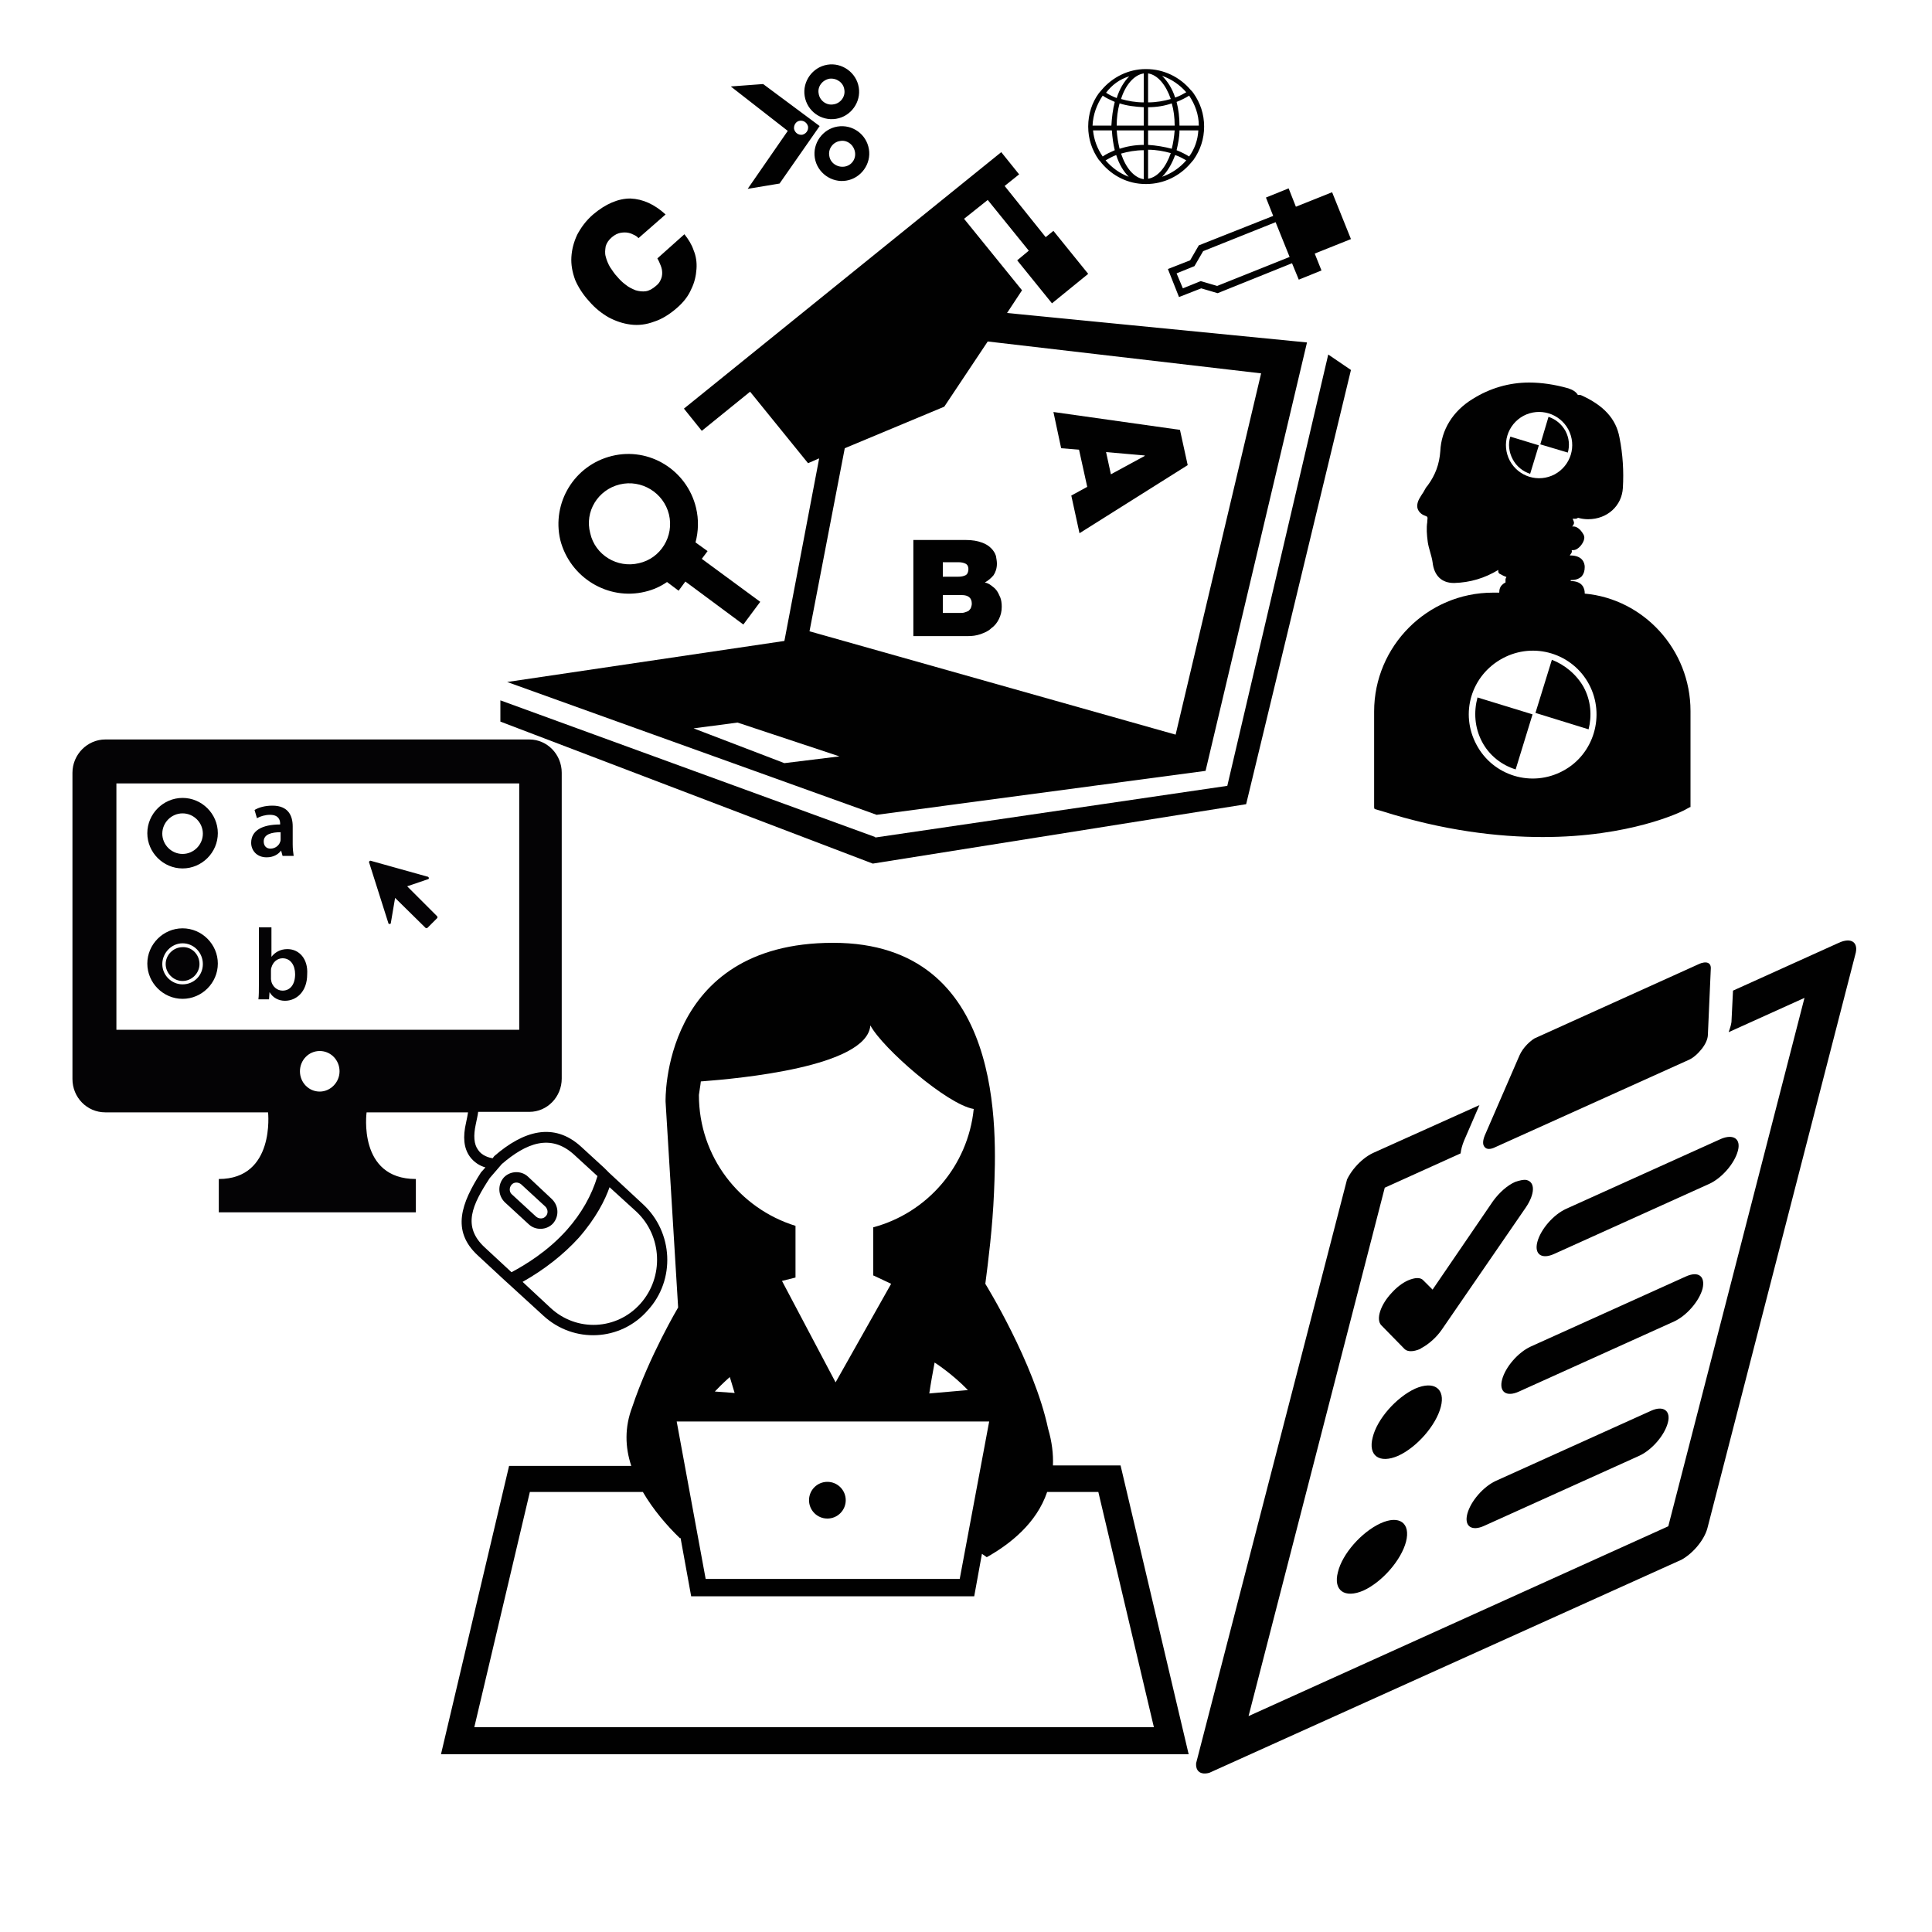 <svg xmlns="http://www.w3.org/2000/svg" xmlns:xlink="http://www.w3.org/1999/xlink" viewBox="0 0 400 400" enable-background="new 0 0 400 400"><style type="text/css">.st0{enable-background:new ;} .st1{clip-path:url(#SVGID_2_);} .st2{fill:#010101;} .st3{fill:#040305;} .st4{display:none;fill:none;stroke:#BE1E2D;stroke-miterlimit:10;}</style><g class="st0" id="clip-board"><defs><path id="SVGID_1_" class="st0" d="M246.7 368.7L282.3 231 388 183.2 352.4 321z"/></defs><clipPath id="SVGID_2_"><use xlink:href="#SVGID_1_" overflow="visible"/></clipPath><g class="st1"><path class="st2" d="M380.7 195.2l-21.9 9.9-.3 6.1c0 .8-.3 1.6-.6 2.5l15.7-7.1L345.4 316l-86.9 39.3 28.2-109.4 15.7-7.1c.1-.8.3-1.6.7-2.6l3.2-7.4-22 9.9c-2.6 1.2-5.2 4.2-5.9 6.8l-30.6 118.7c-.7 2.6.9 3.7 3.5 2.5l96.3-43.5c2.6-1.2 5.2-4.2 5.9-6.8l30.6-118.7c.8-2.6-.8-3.7-3.4-2.5M356.3 235.8l-32.1 14.5c-2.6 1.2-5.2 4.2-5.9 6.8-.7 2.6.9 3.7 3.5 2.5l32.1-14.5c2.6-1.2 5.2-4.2 5.9-6.8.7-2.5-.9-3.6-3.5-2.5M349 264.3l-32.1 14.5c-2.6 1.2-5.2 4.2-5.9 6.8-.7 2.6.9 3.7 3.5 2.5l32.1-14.5c2.6-1.2 5.2-4.2 5.9-6.8.6-2.6-.9-3.7-3.5-2.5M313.7 244.7c-1.6.7-3.3 2.2-4.6 4L296.6 267l-1.9-1.9c-.6-.7-1.8-.6-3.2 0-1.1.5-2.2 1.3-3.3 2.5-2.4 2.5-3.4 5.6-2.2 6.8l4.8 4.9c.6.6 1.8.6 3.2 0 .1-.1.2-.1.3-.2 1.5-.8 3.1-2.2 4.2-3.8l17.4-25.3c1.9-2.8 2-5.3.1-5.7-.6-.1-1.4.1-2.3.4M293 287.5c-3.9 1.8-7.9 6.3-8.8 10.1-1 3.8 1.4 5.5 5.3 3.8 3.9-1.8 7.8-6.3 8.8-10.1 1-3.8-1.4-5.5-5.3-3.8M341.8 292.1l-32.1 14.5c-2.6 1.2-5.2 4.2-5.9 6.8-.7 2.6.9 3.7 3.5 2.5l32.1-14.5c2.6-1.2 5.2-4.2 5.9-6.8.7-2.5-.9-3.7-3.5-2.5M285.8 315.4c-3.9 1.8-7.9 6.3-8.8 10.1-1 3.8 1.4 5.5 5.3 3.8 3.9-1.8 7.8-6.3 8.8-10.1 1-3.9-1.4-5.6-5.3-3.8M351.7 199.6l-33.3 15c-1.5.7-3.1 2.3-3.8 3.9l-7.2 16.6c-.4 1-.5 1.9 0 2.4.4.5 1.2.5 2.2 0l39.9-18c1-.4 2-1.3 2.8-2.3.8-1 1.3-2.1 1.3-3l.6-13.6c.1-1.3-.9-1.7-2.5-1"/></g></g><g id="study-girl"><path class="st2" d="M232 303.4h-14c.1-2.3-.2-4.9-1-7.6-2.9-13.7-13-30-13-30 .6-4.6 1.5-11.7 1.8-18.9.5-12.4 2.4-51.7-33.3-51.7-35.7 0-34.7 32.9-34.7 32.9l2.6 42.6s-6 10.1-9.5 20.6c-1.6 4.2-1.5 8.3-.2 12.2h-25.3l-14.1 59.7h154.8L232 303.4zm-84-15.3c1.7-1.8 3.1-3 3.1-3 .3 1.1.7 2.2 1 3.3l-4.1-.3zm44.4.4c.3-2.1.7-4.2 1.1-6.4 0 0 3.5 2.2 6.9 5.7l-8 .7zm-52.3 5.8h64.7l-6.1 32.6h-52.6l-6-32.6zm5-70.4c7.9-.6 34.4-3 35.1-11.6 2.5 4.7 15.9 16.4 21.4 17.3-1.2 11.8-9.6 21.5-20.8 24.5v10h.1l3.6 1.7-11.5 20.4-11.1-21 2.8-.7v-10.7c-11.6-3.6-20-14.3-20-27.1.1-.9.3-1.8.4-2.8zm-35.4 85h23.4c2.1 3.6 4.9 6.9 7.7 9.6l.1-.1 2.2 12.1h58.6l1.6-8.8 1 .7c4.8-2.7 10.3-7 12.5-13.5h10.6l11.5 48.7H98.2l11.5-48.7z"/><circle class="st2" cx="171.3" cy="310.6" r="3.8"/></g><g id="test-computer"><path class="st2" d="M249.6 159.6l21-88.7-62.1-6.1 3.1-4.7-12-14.8 4.9-3.9 8.5 10.5-2.4 2 7.2 8.9 7.5-6.1-7.2-8.9-1.6 1.3-8.5-10.6 3-2.4-3.7-4.6-65.7 53.1 3.7 4.6 10-8.1 12 14.8 2.3-1-7.2 37.8-57.4 8.5 76.5 27.5 68.1-9.1zm-74.7-66.8l20.6-8.6 9-13.5 56.6 6.6-17.7 74.8-75.8-21.4 7.3-37.9zM162.4 158l-18.8-7.2 9.1-1.2 21.1 7-11.4 1.4zM254.1 162.7l-72.9 10.7v-.1L103.6 145v4.4l77.1 29.4 77.3-12.3 21.7-89.9-4.7-3.2zM133.6 122.5c1.7-.4 3.2-1.1 4.5-2l2.4 1.8 1.4-1.9 12 8.9 3.5-4.7-12.1-8.9 1.2-1.6-2.5-1.8c.6-2.3.7-4.7.1-7.2-1.9-7.8-9.7-12.6-17.4-10.7-7.8 1.9-12.5 9.7-10.7 17.4 2 7.8 9.9 12.6 17.6 10.7zm-5.3-22.2c4.5-1.1 9.1 1.7 10.2 6.2 1.1 4.5-1.7 9.1-6.2 10.1-4.5 1.1-9.1-1.7-10.1-6.2-1.2-4.5 1.6-9 6.1-10.1zM228.1 33.8c2.2 2.6 5.4 4.3 9.1 4.3h.1c3.7 0 7-1.7 9.2-4.3.2-.2.4-.5.6-.7 1.4-2 2.2-4.3 2.2-6.9s-.8-4.9-2.2-6.9c-.2-.3-.4-.5-.6-.7-2.2-2.6-5.5-4.3-9.2-4.3h-.1c-3.6 0-6.9 1.7-9.1 4.3-.2.2-.4.5-.6.7-1.4 1.9-2.2 4.3-2.2 6.9s.8 4.9 2.2 6.9c.2.2.4.4.6.7zm12.5 2.8c1.1-1.1 2-2.6 2.7-4.5.9.3 1.6.7 2.3 1.1-1.3 1.5-3 2.7-5 3.4zm5.6-4.2c-.8-.5-1.6-.9-2.6-1.3.3-1.3.6-2.7.6-4.1h3.9c-.1 2-.8 3.9-1.9 5.4zm2-6.4h-4c0-1.7-.2-3.4-.6-4.9 1-.4 1.8-.8 2.6-1.3 1.2 1.8 2 3.9 2 6.2zm-2.6-6.9c-.7.4-1.4.8-2.3 1.1-.6-1.9-1.6-3.4-2.7-4.5 2 .7 3.7 1.9 5 3.4zm-7.9-3.9c2 .3 3.7 2.4 4.7 5.3-1.4.4-3 .7-4.7.7v-6zm0 7c1.8 0 3.5-.3 4.9-.8.4 1.4.6 2.9.6 4.6h-5.5v-3.8zm0 4.8h5.5c-.1 1.3-.3 2.6-.6 3.8-1.5-.4-3.2-.7-4.9-.8v-3zm0 4c1.7 0 3.3.3 4.7.7-1 2.9-2.7 5-4.7 5.3v-6zm-8.8 2.2c.7-.4 1.4-.8 2.2-1.1.6 1.9 1.5 3.4 2.6 4.5-1.9-.7-3.5-1.9-4.8-3.4zm7.9 3.9c-2-.3-3.7-2.3-4.7-5.3 1.4-.4 3-.7 4.7-.7v6zm0-7.1c-1.8 0-3.5.3-5 .8-.3-1.2-.5-2.5-.6-3.8h5.6v3zm0-4h-5.6c0-1.6.2-3.2.6-4.6 1.5.5 3.2.7 5 .8V26zm0-10.8v6c-1.7 0-3.3-.3-4.7-.7.9-2.9 2.7-5 4.7-5.3zm-3 .6c-1.1 1.1-2 2.6-2.6 4.5-.8-.3-1.6-.7-2.2-1.1 1.2-1.6 2.8-2.8 4.8-3.4zm-5.5 4c.7.5 1.6.9 2.5 1.3-.4 1.5-.6 3.2-.7 4.9h-3.9c.1-2.3.9-4.4 2.1-6.2zm1.9 7.2c.1 1.5.3 2.9.6 4.1-.9.4-1.8.8-2.5 1.3-1.1-1.6-1.8-3.4-2-5.4h3.9zM248.2 50.8l-1.8 3.1-4.6 1.8 2.3 5.8 4.6-1.8 3.4 1 15.4-6.2 1.4 3.4 4.7-1.9-1.4-3.5 7.5-3-3.9-9.7-7.5 3-1.5-3.8-4.7 1.9 1.5 3.8-15.4 6.1zm18.8 2.4l-15 6-3.4-1-3.7 1.5-1.3-3.1 3.7-1.5 1.8-3.1 15-6 2.9 7.2zM173.1 24.6c3.1-.5 5.2-3.5 4.7-6.5-.5-3.1-3.5-5.2-6.5-4.7-3.1.5-5.2 3.5-4.7 6.5.5 3.1 3.4 5.2 6.5 4.7zm-1.4-8.3c1.5-.2 2.9.8 3.1 2.2.3 1.5-.8 2.9-2.2 3.1-1.5.3-2.9-.8-3.1-2.2-.3-1.4.7-2.8 2.2-3.1zM173.4 26.2c-3.1.5-5.2 3.5-4.7 6.5.5 3.1 3.5 5.2 6.5 4.7 3.1-.5 5.2-3.5 4.7-6.5-.5-3.1-3.4-5.2-6.5-4.7zm3.6 5.2c.3 1.5-.7 2.9-2.2 3.1-1.5.2-2.9-.8-3.1-2.2-.3-1.5.8-2.9 2.2-3.1 1.4-.3 2.8.7 3.1 2.2zM163.1 27.1l-8.3 12 6.6-1.1 8.3-11.9-11.7-8.7-6.7.5 11.8 9.2c.1 0 0 0 0 0zm2.5-2.1c.8-.1 1.5.4 1.7 1.2.1.8-.4 1.5-1.2 1.7-.8.1-1.5-.4-1.7-1.2-.1-.8.4-1.6 1.2-1.7zM244.3 89l-26.2-3.7 1.6 7.5 3.7.3 1.7 7.7-3.3 1.8 1.7 7.8 22.4-14.1-1.6-7.3zM230 98.2l-1-4.6 8 .7v.1l-7 3.8zM206.3 122.2c-.3-.4-.7-.7-1.1-1-.4-.3-.8-.5-1.3-.6.7-.4 1.3-.9 1.8-1.5.4-.6.7-1.4.7-2.4 0-.5-.1-1-.2-1.6-.2-.6-.5-1.1-1-1.6s-1.1-.9-2-1.2c-.8-.3-1.9-.5-3.2-.5h-10.9v19.9h11.3c.9 0 1.7-.1 2.6-.4.8-.3 1.6-.6 2.2-1.2.7-.5 1.2-1.1 1.6-1.9.4-.8.6-1.6.6-2.6 0-.7-.1-1.4-.3-1.9-.3-.7-.5-1.1-.8-1.5zm-11.1-5.8h3.2c.6 0 1.1.1 1.5.3.4.2.6.6.6 1.1 0 .6-.2 1.1-.6 1.3-.4.2-.9.3-1.5.3h-3.2v-3zm5.8 9.5c-.1.2-.3.4-.5.6-.2.1-.5.2-.8.3-.3.1-.6.1-.9.1h-3.6v-3.7h3.9c1.4 0 2.1.6 2.1 1.8 0 .3-.1.6-.2.9zM122 62.4c1.2 1.4 2.6 2.5 4 3.3 1.5.8 3 1.3 4.6 1.5 1.6.2 3.2 0 4.8-.6 1.6-.5 3.2-1.5 4.7-2.8 1.4-1.2 2.4-2.5 3-3.9.7-1.4 1-2.8 1.1-4.2.1-1.4-.1-2.7-.6-3.9-.4-1.2-1.1-2.3-1.9-3.3l-5.6 5c.3.5.5 1 .7 1.5.2.5.3 1 .3 1.5s-.1 1-.3 1.4c-.2.5-.5.9-1 1.3-.7.6-1.4 1-2.1 1.1-.7.1-1.4 0-2.1-.2-.7-.3-1.4-.6-2-1.1-.7-.5-1.3-1.1-1.8-1.7-.6-.6-1-1.3-1.5-2-.4-.7-.7-1.4-.9-2.2-.2-.7-.1-1.4 0-2.1.2-.7.6-1.3 1.3-1.9.6-.5 1.2-.8 1.8-.9.6-.1 1.1-.1 1.6 0s.9.3 1.3.5.6.4.8.6l5.6-4.9c-2.3-2.1-4.7-3.2-7.3-3.3-2.5 0-5.1 1.1-7.7 3.3-1.5 1.3-2.5 2.7-3.3 4.2-.7 1.5-1.1 3-1.2 4.6-.1 1.6.2 3.2.8 4.8.6 1.4 1.6 3 2.9 4.4z"/></g><path id="computer-mouse" class="st3" d="M109.3 243.6c-1.4-1.3-3.7-1.2-5 .2-1.3 1.5-1.2 3.7.2 5.1l5 4.6c1.4 1.3 3.7 1.2 5-.2 1.3-1.5 1.2-3.7-.3-5.1l-4.9-4.6zm3.7 8.2c-.5.6-1.4.6-2 .1l-5-4.6c-.6-.5-.6-1.4-.1-2 .5-.6 1.4-.6 2-.1l5 4.6c.6.6.6 1.5.1 2zm20.1-2.5l-7-6.5-1-1-4.8-4.4c-5.7-5.2-12-3.2-17.9 1.9l-.1.1-.3.4c-.7-.1-2.2-.5-3-1.7-.9-1.2-1-3-.5-5.3.2-1 .4-1.8.5-2.6h10.6c3.7 0 6.7-3.1 6.7-6.9V160c0-3.8-3-6.9-6.7-6.9H21.8c-3.7 0-6.8 3.1-6.8 6.9v63.4c0 3.8 3 6.9 6.8 6.9h33.7s1.5 13.8-10.2 13.8v6.9h40.8v-6.9c-12.1 0-10.2-13.8-10.2-13.8h21c-.1.6-.2 1.2-.4 2.1-.7 3-.5 5.3.8 7.1.9 1.2 2.1 1.9 3.2 2.2l-.8.9-.1.1c-4.1 6.4-6.2 12.1-.7 17.2l5.5 5.1 1.1 1 7 6.4c6.3 5.8 16 5.3 21.6-1.1 5.8-6.3 5.3-16.2-1-22zM66.2 226c-2.3 0-4.1-1.9-4.1-4.2 0-2.3 1.8-4.2 4.1-4.2s4.1 1.9 4.1 4.2-1.9 4.2-4.1 4.2zm-42.1-12.8v-51h83.4v51H24.1zm76.3 45.1c-4.8-4.4-2.6-8.9 1-14.4l2.5-2.9c5-4.3 10.1-6.4 15-1.9l4.8 4.4c-1.2 4-3.3 7.7-6.3 11.1-4 4.5-8.7 7.3-11.5 8.8l-5.5-5.1zm32.2 11.6c-4.9 5.5-13.2 5.9-18.6.9l-5.8-5.4c4.6-2.6 8.5-5.7 11.6-9.1 3.6-4.1 5.5-7.9 6.4-10.5l5.6 5.1c5.3 5 5.7 13.5.8 19zm-48.3-86.4l6.2 6.2c.1.1.1.3 0 .4l-2 2c-.1.1-.3.1-.4 0l-6.3-6.2-.9 5.3c-.1.1-.2.1-.3.1-.1 0-.2-.1-.2-.2l-4-12.6c0-.1 0-.1.1-.2s.1-.1.2-.1l11.8 3.3c.1 0 .1 0 .2.1 0 0 0 .1.1.1 0 .1 0 .2-.1.3l-4.4 1.5zm-46.5-18.3c-4 0-7.3 3.3-7.3 7.3s3.3 7.3 7.3 7.3 7.3-3.3 7.3-7.3-3.3-7.3-7.3-7.3zm0 11.6c-2.3 0-4.2-1.9-4.2-4.2s1.9-4.2 4.2-4.2 4.2 1.9 4.2 4.2-1.9 4.2-4.2 4.2zm0 15.4c-4 0-7.3 3.3-7.3 7.3s3.3 7.3 7.3 7.3 7.3-3.3 7.3-7.3-3.3-7.3-7.3-7.3zm0 11.6c-2.3 0-4.2-1.9-4.2-4.2 0-2.3 1.9-4.3 4.2-4.3s4.2 1.9 4.2 4.3-1.9 4.2-4.2 4.2zm20.4-27.7l.3 1.1h2.3c-.1-.6-.2-1.5-.2-2.4v-3.7c0-2.2-.9-4.3-4.2-4.3-1.6 0-2.9.4-3.7.9l.5 1.7c.7-.4 1.7-.7 2.7-.7 1.8 0 2.1 1.1 2.1 1.8v.2c-3.8 0-6 1.3-6 3.8 0 1.5 1.1 3 3.2 3 1.4 0 2.4-.6 3-1.4zm-3.6-1.9c0-1.5 1.7-1.9 3.5-1.9v1.4c0 .2 0 .4-.1.6-.2.7-1 1.4-2 1.4-.8 0-1.4-.5-1.4-1.5zm4.9 22.3c-1.5 0-2.6.7-3.3 1.6V192h-2.6v12c0 1 0 2.2-.1 2.9h2.2l.1-1.5c.7 1.2 1.9 1.8 3.2 1.8 2.3 0 4.6-1.8 4.6-5.5.2-3.1-1.6-5.2-4.1-5.2zm-1 8.6c-1.1 0-2-.8-2.3-1.8 0-.2-.1-.4-.1-.6V201c0-.2 0-.5.1-.7.3-1.1 1.2-1.9 2.3-1.9 1.7 0 2.6 1.5 2.6 3.3 0 2.1-1 3.4-2.6 3.4zm-17.2-5.5c0 1.9-1.6 3.5-3.5 3.5s-3.5-1.6-3.5-3.5 1.6-3.5 3.5-3.5c1.9-.1 3.5 1.5 3.5 3.5z"/><path id="crash-dummy" class="st2" d="M327.9 142.3c1.5 2.8 1.7 5.9 1 8.7l-11-3.4 3.4-11c2.6 1 5.1 3 6.6 5.7zm-21.1 11.2c1.5 2.9 4.1 4.9 7 5.8l3.5-11.4-11.4-3.5c-.8 3-.6 6.2.9 9.1zm43.2-6.3v19.9h-.1l-1.3.7c-.6.3-11.1 5.5-29.2 5.5-9.2 0-20.5-1.3-33.4-5.4l-1.4-.4-.1-.3v-19.9c0-13.5 11-24.6 24.6-24.6h1.3c0-.7.2-1.3.7-1.7.2-.2.4-.3.6-.4V120c0-.2.1-.4.2-.5-.1-.1-.2-.1-.4-.2-.3-.1-.6-.3-.8-.4-.3-.1-.5-.3-.5-.6v-.3c-2.8 1.7-5.8 2.6-9.1 2.7h-.1c-2.5 0-4.1-1.5-4.4-4.3-.1-.7-.3-1.4-.5-2.1-.2-.7-.4-1.4-.5-2.1-.2-1.5-.3-2.9-.1-4.1v-.2c.1-.9.1-.9-.4-1.1-.9-.3-1.4-.9-1.6-1.5-.2-.7 0-1.5.5-2.3.2-.3.4-.7.7-1.1.3-.5.5-1 .9-1.4 1.6-2.2 2.4-4.4 2.6-7.1.2-4.4 2.6-8.3 6.7-10.8 3.5-2.2 7.5-3.4 11.7-3.4 2.5 0 5.3.4 8.1 1.2.9.3 1.6.7 2 1.4.2-.1.4 0 .6 0 4.7 2.1 7.3 4.9 8 8.8.7 3.5.9 7 .7 10.4-.2 3.7-3.2 6.5-7.2 6.5-.7 0-1.4-.1-2.1-.3-.1.1-.3.2-.5.2h-.6l.2.5c.2.4 0 .8-.3 1.1h.3c.7 0 1.4.7 1.6 1 .3.4.7.9.6 1.5-.1.9-1.2 2.4-2.3 2.4h-.3c.1.3 0 .6-.2.8-.1.1-.1.2-.2.3h.1c2.5 0 3 1.5 3 2.4 0 .8-.2 1.4-.6 1.9-.7.7-1.6.8-2.3.8v.2c2.5 0 2.9 1.6 2.9 2.5v.1c12.2 1.1 21.9 11.6 21.9 24.3zm-37.4-51.8c1.8 3.3 5.9 4.6 9.3 2.8 3.3-1.8 4.6-5.9 2.8-9.3-1.8-3.3-5.9-4.6-9.3-2.8-3.3 1.8-4.6 5.9-2.8 9.3zm16.4 46.3c-3.4-6.4-11.4-8.9-17.9-5.4s-8.9 11.4-5.4 17.9c3.4 6.4 11.4 8.9 17.9 5.4 6.4-3.4 8.8-11.5 5.4-17.9zm-12.2-43.6l1.8-5.9-5.9-1.8c-.5 1.5-.3 3.2.5 4.7s2.1 2.5 3.6 3zm7.3-8.9c-.8-1.4-2-2.4-3.5-2.9l-1.7 5.7 5.7 1.7c.4-1.4.3-3-.5-4.5z"/><circle id="OUTLINE" class="st4" cx="200" cy="200" r="200"/></svg>